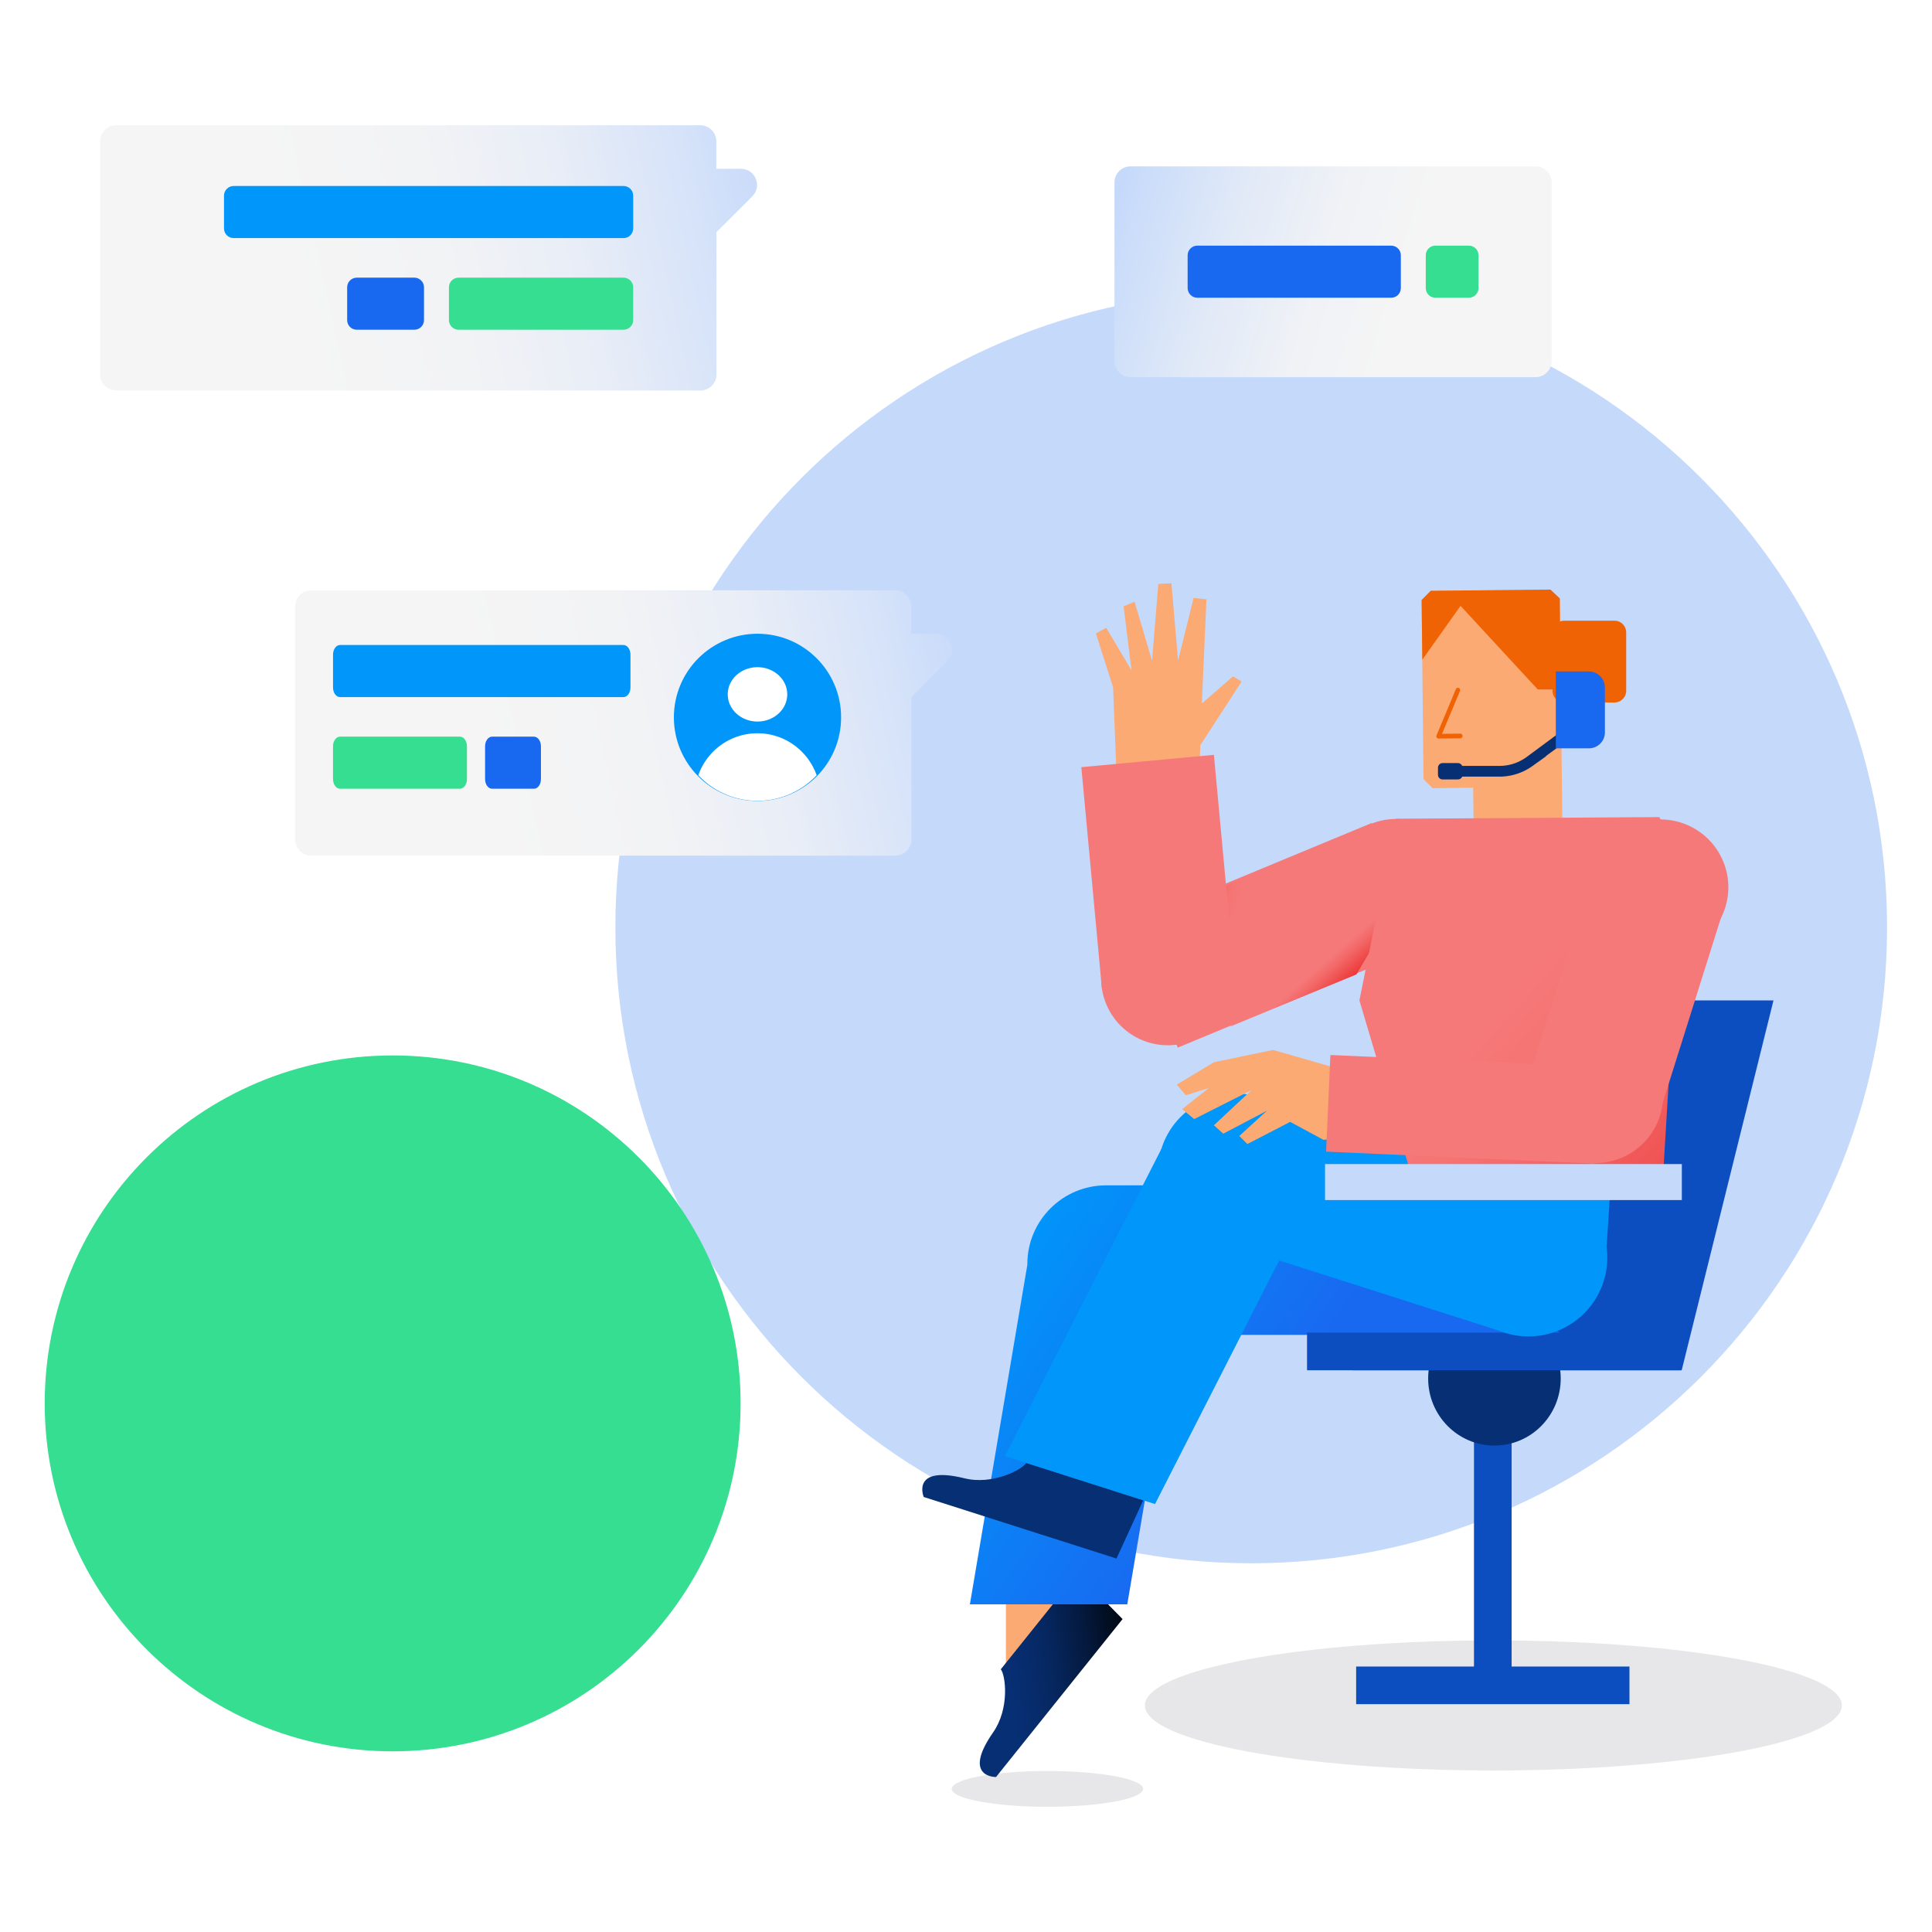 <svg xmlns="http://www.w3.org/2000/svg" width="1080" height="1080" fill="none"><g filter="url(#a)" opacity=".1"><path fill="#0A0F1A" d="M1029.61 953.357c0 20.079-87.215 36.356-194.804 36.356-107.588 0-194.806-16.277-194.806-36.356S727.218 917 834.806 917s194.804 16.277 194.804 36.357"/></g><g filter="url(#b)" opacity=".1"><path fill="#0A0F1A" d="M639 1000c0 5.52-23.952 10-53.5 10s-53.5-4.48-53.5-10c0-5.523 23.953-10 53.5-10s53.5 4.477 53.5 10"/></g><path fill="#C5D9FB" d="M699.44 873.88c196.304 0 355.44-159.136 355.44-355.44S895.744 163 699.44 163 344 322.136 344 518.44s159.136 355.44 355.44 355.44"/><path fill="#35DE90" d="M219.5 979C326.919 979 414 891.919 414 784.5S326.919 590 219.5 590 25 677.081 25 784.5 112.081 979 219.5 979"/><path fill="#F67979" d="M640.639 582.26c19.453 6.735 40.684-3.576 47.419-23.03 6.735-19.453-3.576-40.684-23.029-47.419-19.454-6.735-40.684 3.576-47.42 23.029-6.735 19.454 3.576 40.684 23.03 47.42M768.2 530.312c19.454 6.735 40.685-3.576 47.42-23.03 6.735-19.453-3.576-40.684-23.029-47.419-19.454-6.735-40.685 3.576-47.42 23.029-6.735 19.454 3.576 40.684 23.029 47.42"/><path fill="#F67979" d="m658.385 585.627 136.869-56.803-28.526-68.737-136.87 56.803z"/><path fill="url(#c)" d="m758.231 544.715 24.851-42.193-95.753 71.486z"/><path fill="url(#d)" d="m674.665 499.45-2.246 33.271 37.447-47.796z"/><path fill="#0C4EC0" d="M807.581 559.229h183.811l-51.321 206.768H756.262z"/><path fill="#FCAA73" d="M594.324 933.424v-53.98h-32.022v53.98z"/><path fill="url(#e)" d="m602.384 879.555-42.933 53.588c2.694 3.332 5.03 21.961-4.294 35.273-17.667 25.397 1.636 24.942 1.636 24.942l70.738-88.292z"/><path fill="#0C4EC0" d="M910.88 931.594H758.092v21.043H910.88z"/><path fill="#0C4EC0" d="M845.006 941.658V788.869h-21.043v152.789z"/><path fill="#072F73" d="M835.399 808.083c20.464 0 37.054-16.795 37.054-37.511s-16.59-37.511-37.054-37.511-37.053 16.794-37.053 37.511c0 20.716 16.589 37.511 37.053 37.511"/><path fill="#FCAA73" d="m799.687 330.371 67.103-.783 5.132 5.087 1.447 125.222-49.603.522-.263-20.088-22.631.262c-1.974-1.957-3.159-3.001-5.132-5.088l-1.053-100.047z"/><path fill="#F06305" d="M804.165 412.844c-.387 0-.773-.261-1.03-.523-.258-.392-.257-.785-.129-1.177l10.819-25.907c.257-.654 1.03-.916 1.674-.654.644.261.901 1.047.644 1.701l-10.046 23.944 10.175-.131a1.3 1.3 0 0 1 1.288 1.308c0 .785-.515 1.308-1.288 1.308zM859.602 385.397l-43.146-46.724-21.376 30.111-.393-33.356 5.114-5.191 66.882-.649 5.246 4.932.525 50.877z"/><path fill="url(#f)" d="M787.865 662.612H618.283c-24.282 0-43.995 19.725-43.995 44.021v.393l-32.114 189.801h87.988l25.457-150.613h113.316c5.744 2.743 94.809 4.31 101.598 4.31 24.282 0-38.543-19.725-38.543-44.021-.131-24.166-19.843-43.891-44.125-43.891"/><path fill="#0C4EC0" d="M939.634 765.997h-208.99v-21.043h214.088z"/><path fill="#072F73" d="m639.061 838.657-65.412-20.888c-2.145 3.709-18.701 12.564-34.594 8.587-30.04-7.396-22.7 10.463-22.7 10.463l107.772 34.415z"/><path fill="#0096FA" d="m561.691 813.951 83.976 26.816 87.462-171.564-83.976-26.816z"/><path fill="#0096FA" d="M677.85 697.408c23.189 7.405 47.991-5.391 55.396-28.58 7.405-23.19-5.391-47.991-28.58-55.396-23.19-7.405-47.991 5.391-55.396 28.58s5.391 47.991 28.58 55.396M841.01 744.978c23.19 7.405 47.99-5.391 55.395-28.58s-5.39-47.991-28.579-55.395-47.991 5.391-55.396 28.58 5.391 47.99 28.58 55.395"/><path fill="#0096FA" d="m866.515 665.114-161.847-51.681-25.463 79.739 161.847 51.682z"/><path fill="#0096FA" d="m897.309 709.272 3.506-53.979h-60.384z"/><path fill="url(#g)" d="M787.648 652.549h142.305l10.203-170.467-12.557-25.322-147.144.913-20.535 101.55z"/><path fill="#C5D9FB" d="M940.158 650.719H740.709v20.128h199.449z"/><path fill="#F06305" d="M902.516 392.716h-28.1c-3.66 0-6.535-2.9-6.535-6.592v-32.562c0-3.691 2.875-6.591 6.535-6.591h28.1c3.66 0 6.535 2.9 6.535 6.591v32.562c0 3.692-3.006 6.592-6.535 6.592"/><path fill="#FCAA73" d="M819.388 421.078h22.422c2.834 0 5.026-2.34 5.026-5.071v-20.546h-27.448z"/><path stroke="#072F73" stroke-miterlimit="10" stroke-width="6" d="m876.115 410.1-21.228 15.693a28.66 28.66 0 0 1-16.64 5.349h-26.175"/><path fill="#1968F0" d="M888.127 418.333h-18.418v-43h18.418c4.966 0 9.029 4.023 9.029 8.94v25.121c0 4.917-3.973 8.939-9.029 8.939"/><path fill="#072F73" d="M806.371 435.716h8.655c1.398 0 2.534-1.154 2.534-2.575v-3.998c0-1.421-1.136-2.576-2.534-2.576h-8.655c-1.398 0-2.534 1.155-2.534 2.576v3.998c0 1.421 1.136 2.575 2.534 2.575"/><path fill="#F67979" d="M856.735 626.768c8.027 19.349 30.22 28.527 49.569 20.499 19.348-8.027 28.526-30.22 20.499-49.568-8.028-19.349-30.22-28.527-49.569-20.5s-28.527 30.221-20.499 49.569M893.192 510.54c8.027 19.348 30.22 28.526 49.568 20.499 19.349-8.028 28.527-30.22 20.499-49.569-8.027-19.349-30.22-28.526-49.568-20.499-19.349 8.027-28.527 30.22-20.499 49.569"/><path fill="#F67979" d="m856.394 596.78 72.108 22.711 35.402-112.403-72.108-22.711z"/><path fill="#FCAA73" d="m777.867 605.977-66.225-19.068-33.086 6.917-20.748 12.488 5.047 5.946 12.815-4.036-14.825 11.779 6.712 5.565 31.986-16.163-20.958 19.635 5.224 4.707 24.442-12.871-15.484 14.143 4.531 4.496 23.908-12.38 18.614 10.036 13.153-1.347z"/><path fill="#F67979" d="m743.703 589.748-2.422 54.017 149.924 6.72 2.422-54.017z"/><path fill="#FCAA73" d="m618.393 350.948 14.16 23.865-4.467-35.872 6.152-2.576 9.753 32.996 3.515-42.936 7.325-.369 3.72 43.225 8.678-35.058 7.187.827-2.575 58.209 17.423-15.144 4.806 2.909-23.119 35.595-.409 13.975-46.524-.744-1.79-45.602-9.62-30.181z"/><path fill="#F67979" d="m690.059 545.559-11.483-123.596-74.105 6.885 11.483 123.596z"/><path fill="url(#h)" d="M64.988 70h326.449c4.944 0 8.989 4.045 8.989 8.988v15.37h13.751c8 0 12.044 9.707 6.382 15.37l-20.044 20.043v79.545c0 4.944-4.045 8.988-8.988 8.988H64.988c-4.943 0-8.988-4.044-8.988-8.988V79.078C56 74.045 59.955 70 64.988 70"/><path fill="#0096FA" d="M130.604 133.097h217.962c2.966 0 5.393-2.427 5.393-5.393v-18.335c0-2.966-2.427-5.393-5.393-5.393H130.604c-2.966 0-5.393 2.427-5.393 5.393v18.335c0 2.966 2.427 5.393 5.393 5.393"/><path fill="#35DE90" d="M256.348 184.329h92.218c2.966 0 5.393-2.426 5.393-5.392v-18.336c0-2.966-2.427-5.393-5.393-5.393h-92.218c-2.966 0-5.393 2.427-5.393 5.393v18.336c0 2.966 2.427 5.392 5.393 5.392"/><path fill="#1968F0" d="M199.452 184.329h32.178c2.966 0 5.393-2.426 5.393-5.392v-18.336c0-2.966-2.427-5.393-5.393-5.393h-32.178c-2.966 0-5.393 2.427-5.393 5.393v18.336c0 2.966 2.337 5.392 5.393 5.392"/><path fill="url(#i)" d="M173.988 330h326.449c4.944 0 8.988 4.045 8.988 8.988v15.37h13.752c7.999 0 12.044 9.707 6.382 15.37l-20.044 20.043v79.545c0 4.944-4.045 8.988-8.988 8.988H173.988c-4.944 0-8.988-4.044-8.988-8.988V339.078c0-5.033 3.954-9.078 8.988-9.078"/><path fill="#0096FA" d="M423.444 447.745c25.813 0 46.738-20.926 46.738-46.738s-20.925-46.739-46.738-46.739-46.738 20.926-46.738 46.739 20.925 46.738 46.738 46.738"/><path fill="#fff" d="M423.445 403.344c9.183 0 16.628-6.801 16.628-15.19s-7.445-15.191-16.628-15.191-16.628 6.802-16.628 15.191 7.444 15.19 16.628 15.19M423.444 447.655a45.24 45.24 0 0 0 33.076-14.291c-4.853-13.662-17.796-23.459-33.076-23.459s-28.312 9.797-33.076 23.459a45.24 45.24 0 0 0 33.076 14.291"/><path fill="#0096FA" d="M348.517 389.682h-158.44c-2.156 0-3.92-2.427-3.92-5.393v-18.336c0-2.966 1.764-5.393 3.92-5.393h158.44c2.157 0 3.921 2.427 3.921 5.393v18.336c0 2.966-1.764 5.393-3.921 5.393"/><path fill="#35DE90" d="M257.112 440.914h-67.035c-2.156 0-3.92-2.427-3.92-5.393v-18.335c0-2.966 1.764-5.393 3.92-5.393h67.035c2.156 0 3.92 2.427 3.92 5.393v18.335c0 2.966-1.764 5.393-3.92 5.393"/><path fill="#1968F0" d="M298.472 440.914h-23.391c-2.156 0-3.92-2.427-3.92-5.393v-18.335c0-2.966 1.764-5.393 3.92-5.393h23.391c2.156 0 3.92 2.427 3.92 5.393v18.335c0 2.966-1.699 5.393-3.92 5.393"/><path fill="url(#j)" d="M858.4 93H631.988c-4.943 0-8.988 4.045-8.988 8.988v99.858c0 4.944 4.045 8.989 8.988 8.989H858.4c4.943 0 8.988-4.045 8.988-8.989v-99.858A8.957 8.957 0 0 0 858.4 93"/><path fill="#1968F0" d="M777.686 166.433H669.289c-2.966 0-5.393-2.427-5.393-5.393v-18.336c0-2.966 2.427-5.393 5.393-5.393h108.397c2.966 0 5.393 2.427 5.393 5.393v18.336c0 2.966-2.337 5.393-5.393 5.393"/><path fill="#35DE90" d="M821.099 166.433h-18.695c-2.966 0-5.393-2.427-5.393-5.393v-18.336c0-2.966 2.427-5.393 5.393-5.393h18.695c2.966 0 5.393 2.427 5.393 5.393v18.336c0 2.966-2.427 5.393-5.393 5.393"/><defs><linearGradient id="c" x1="735.74" x2="753.662" y1="539.651" y2="560.083" gradientUnits="userSpaceOnUse"><stop offset=".061" stop-color="#F67979"/><stop offset=".259" stop-color="#F36868"/><stop offset=".649" stop-color="#ED3C3C"/><stop offset="1" stop-color="#E60F0F"/></linearGradient><linearGradient id="d" x1="698.011" x2="655.023" y1="510.098" y2="499.063" gradientUnits="userSpaceOnUse"><stop offset=".133" stop-color="#F67979"/><stop offset=".285" stop-color="#F57474"/><stop offset=".461" stop-color="#F36666"/><stop offset=".648" stop-color="#F04F4F"/><stop offset=".842" stop-color="#EB2F2F"/><stop offset="1" stop-color="#E60F0F"/></linearGradient><linearGradient id="e" x1="535.841" x2="643.1" y1="942.088" y2="928.348" gradientUnits="userSpaceOnUse"><stop offset=".26" stop-color="#072F73"/><stop offset=".366" stop-color="#072C6D"/><stop offset=".513" stop-color="#06255B"/><stop offset=".684" stop-color="#04193D"/><stop offset=".871" stop-color="#010915"/><stop offset=".956"/></linearGradient><linearGradient id="f" x1="553.394" x2="791.573" y1="696.007" y2="863.977" gradientUnits="userSpaceOnUse"><stop offset=".026" stop-color="#0096FA"/><stop offset=".641" stop-color="#1968F0"/></linearGradient><linearGradient id="g" x1="813.954" x2="1032.88" y1="515.769" y2="711.802" gradientUnits="userSpaceOnUse"><stop offset=".161" stop-color="#F67979"/><stop offset=".297" stop-color="#F57373"/><stop offset=".48" stop-color="#F36262"/><stop offset=".688" stop-color="#EE4646"/><stop offset=".914" stop-color="#E92020"/><stop offset="1" stop-color="#E60F0F"/></linearGradient><linearGradient id="h" x1="434.963" x2="76.573" y1="98.083" y2="177.944" gradientUnits="userSpaceOnUse"><stop stop-color="#C5D9FB"/><stop offset=".134" stop-color="#D6E3F9"/><stop offset=".321" stop-color="#E8EDF7"/><stop offset=".525" stop-color="#F2F3F5"/><stop offset=".772" stop-color="#F5F5F5"/></linearGradient><linearGradient id="i" x1="543.963" x2="185.572" y1="358.083" y2="437.944" gradientUnits="userSpaceOnUse"><stop stop-color="#C5D9FB"/><stop offset=".134" stop-color="#D6E3F9"/><stop offset=".321" stop-color="#E8EDF7"/><stop offset=".525" stop-color="#F2F3F5"/><stop offset=".772" stop-color="#F5F5F5"/></linearGradient><linearGradient id="j" x1="593.734" x2="917.074" y1="106.141" y2="203.785" gradientUnits="userSpaceOnUse"><stop offset=".092" stop-color="#C5D9FB"/><stop offset=".129" stop-color="#CBDDFA"/><stop offset=".296" stop-color="#E2EAF7"/><stop offset=".453" stop-color="#F0F2F6"/><stop offset=".59" stop-color="#F5F5F5"/></linearGradient><filter id="a" width="421.612" height="104.713" x="624" y="901" color-interpolation-filters="sRGB" filterUnits="userSpaceOnUse"><feFlood flood-opacity="0" result="BackgroundImageFix"/><feBlend in="SourceGraphic" in2="BackgroundImageFix" result="shape"/><feGaussianBlur result="effect1_foregroundBlur_10272_1609" stdDeviation="8"/></filter><filter id="b" width="139" height="52" x="516" y="974" color-interpolation-filters="sRGB" filterUnits="userSpaceOnUse"><feFlood flood-opacity="0" result="BackgroundImageFix"/><feBlend in="SourceGraphic" in2="BackgroundImageFix" result="shape"/><feGaussianBlur result="effect1_foregroundBlur_10272_1609" stdDeviation="8"/></filter></defs></svg>